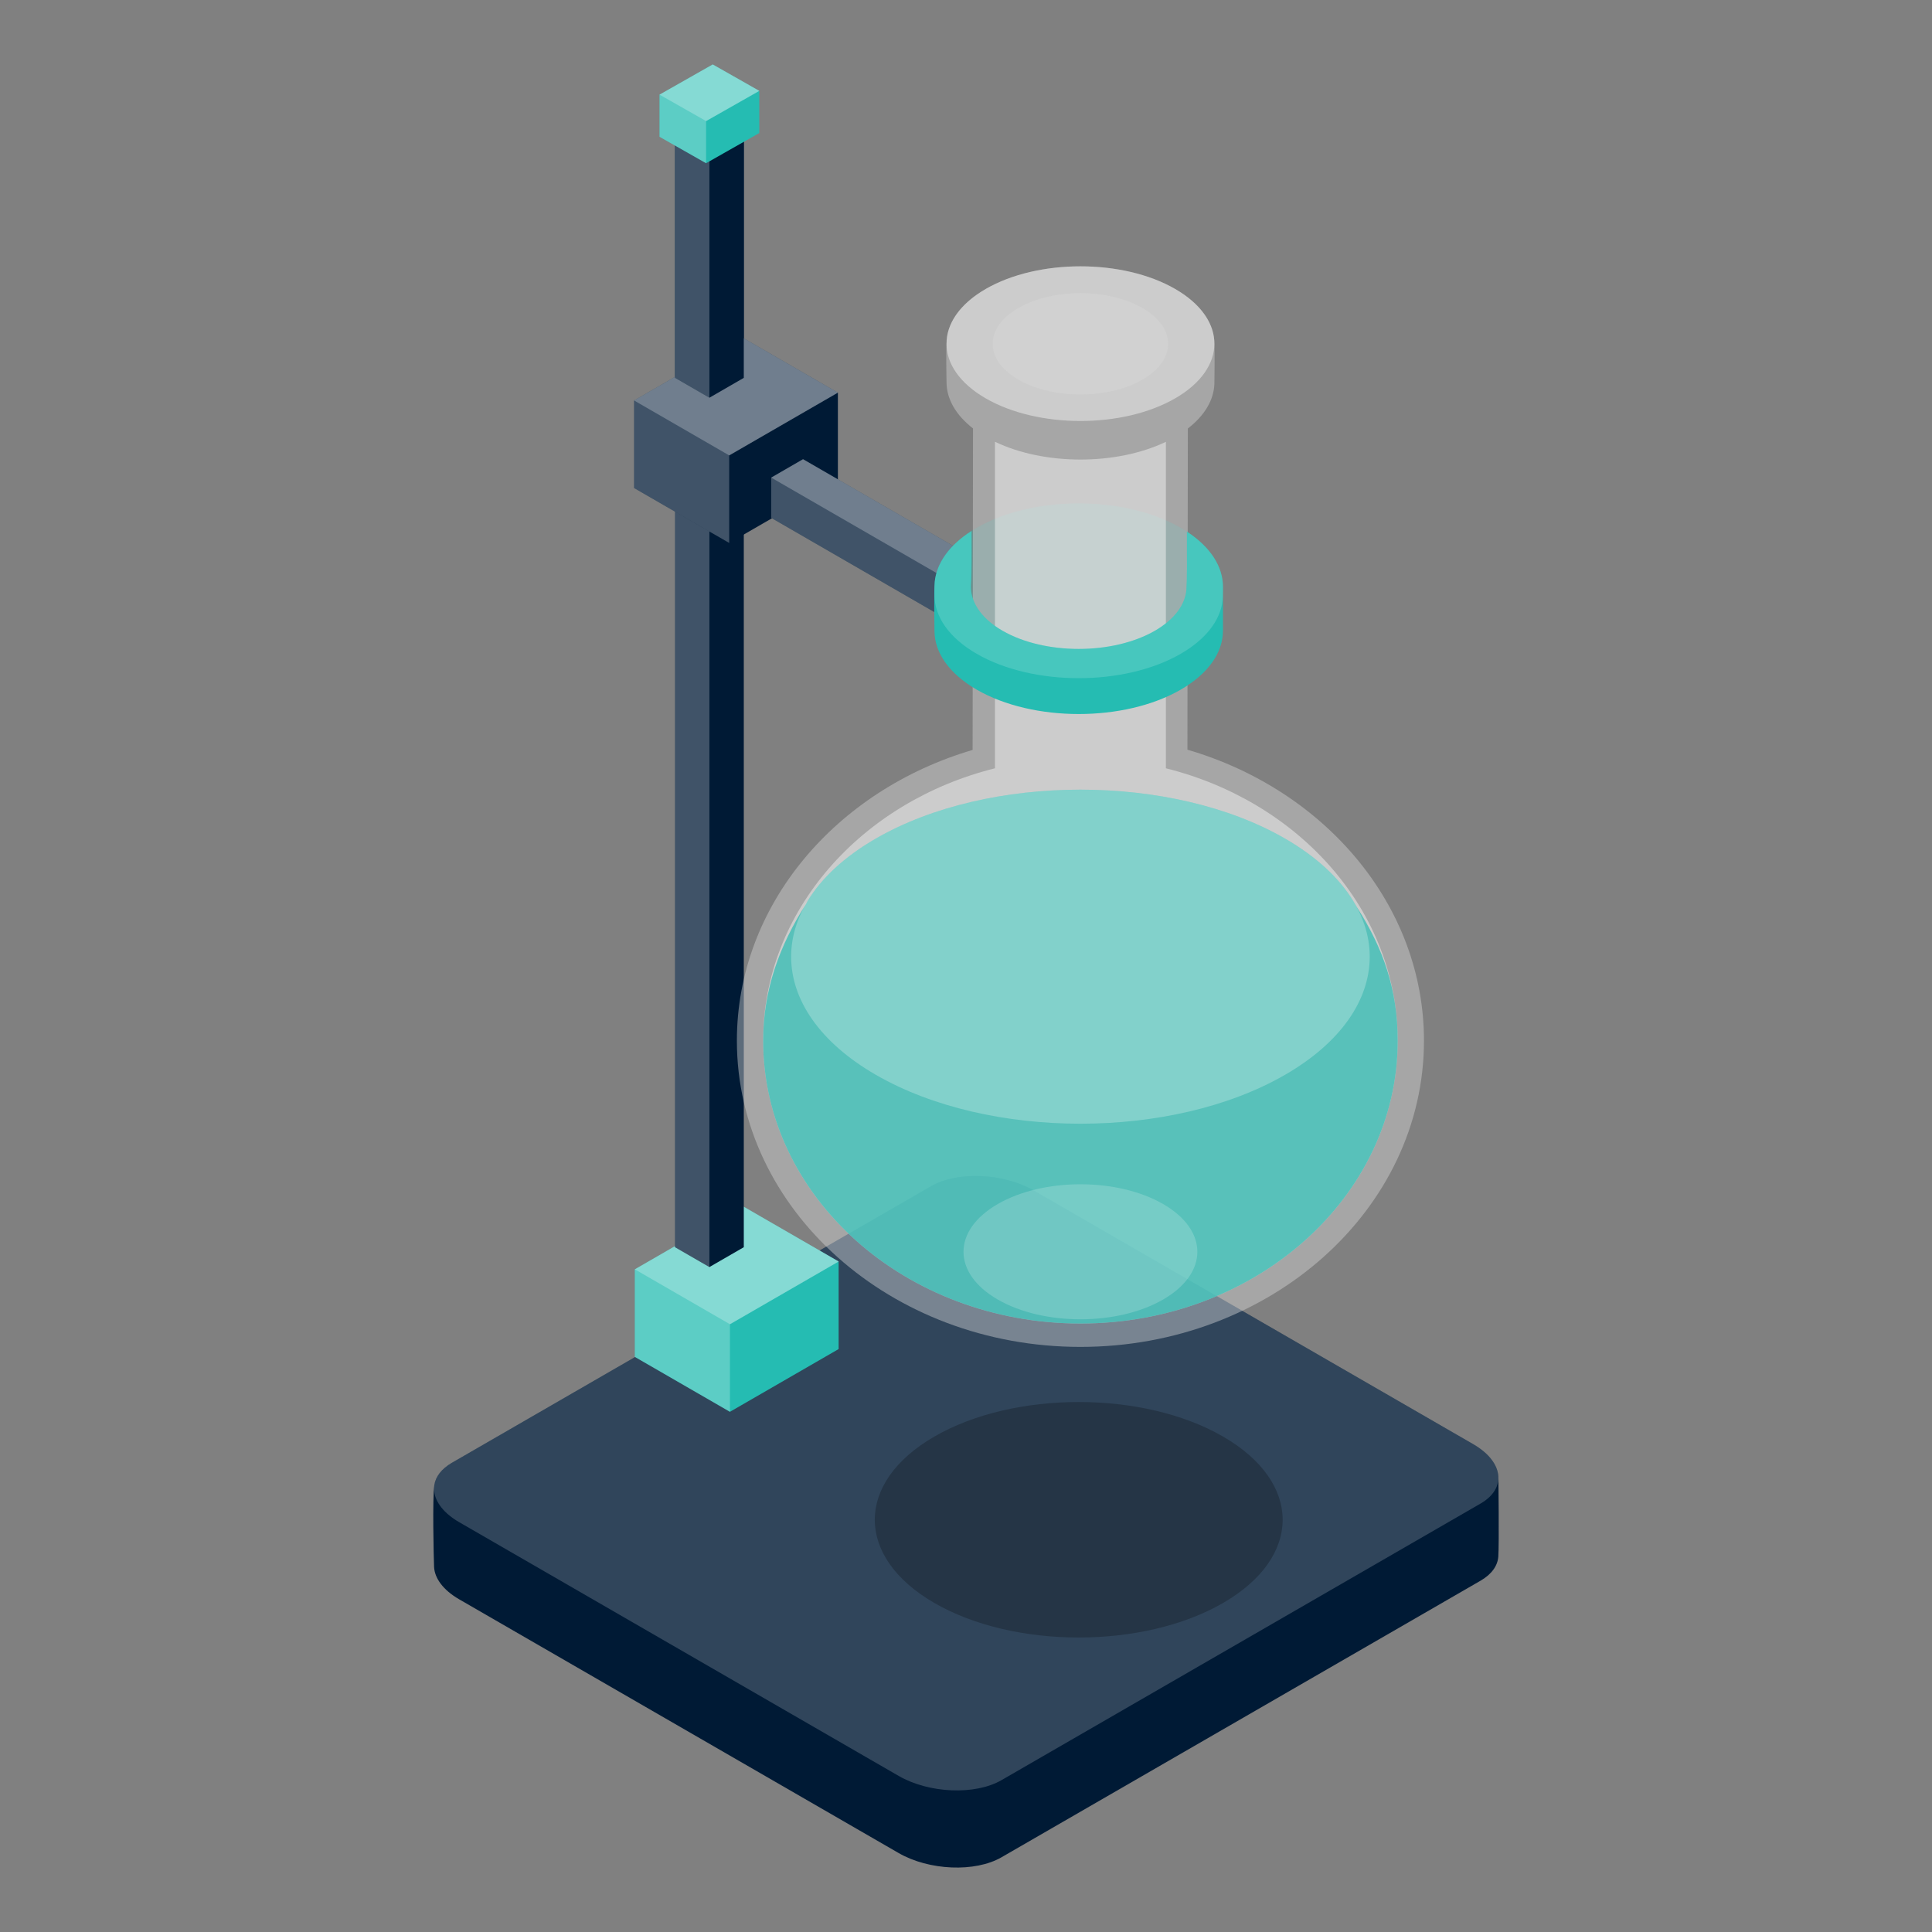 <?xml version="1.0" encoding="UTF-8" standalone="no"?><!DOCTYPE svg PUBLIC "-//W3C//DTD SVG 1.1//EN" "http://www.w3.org/Graphics/SVG/1.1/DTD/svg11.dtd"><svg width="100%" height="100%" viewBox="0 0 200 200" version="1.1" xmlns="http://www.w3.org/2000/svg" xmlns:xlink="http://www.w3.org/1999/xlink" xml:space="preserve" xmlns:serif="http://www.serif.com/" style="fill-rule:evenodd;clip-rule:evenodd;stroke-linejoin:round;stroke-miterlimit:2;"><rect x="0" y="0" width="200" height="200" fill="#808080" stroke="none"/><path d="M44.96,153.728c-0.201,1.314 -0.069,7.422 -0.026,8.461c0.05,1.177 0.93,2.407 2.603,3.373l45.489,26.263c3.149,1.818 7.919,2.016 10.647,0.441l49.597,-28.635c1.161,-0.67 1.766,-1.555 1.834,-2.49c0.093,-1.26 0.013,-8.138 0.003,-8.314c-0.07,-1.163 -0.95,-2.374 -2.601,-3.328l-45.489,-26.262c-3.149,-1.818 -7.919,-2.016 -10.647,-0.442l-49.597,28.635c-1.081,0.625 -1.68,1.434 -1.813,2.298Z" style="fill:#001a35;"/><path d="M107.017,123.237c-3.149,-1.818 -7.919,-2.016 -10.647,-0.442l-49.597,28.635c-2.727,1.575 -2.385,4.329 0.764,6.147l45.489,26.263c3.149,1.818 7.919,2.016 10.647,0.441l49.597,-28.635c2.727,-1.574 2.385,-4.329 -0.764,-6.147l-45.489,-26.262Z" style="fill:#fff;fill-opacity:0.19;"/><path d="M96.737,148.705c8.241,-4.758 21.622,-4.758 29.863,0c8.241,4.758 8.241,12.484 -0,17.242c-8.241,4.758 -21.622,4.758 -29.863,-0c-8.241,-4.758 -8.241,-12.484 -0,-17.242Z" style="fill-opacity:0.23;"/><path d="M65.716,131.401l-0,9.063l9.847,5.686l11.252,-6.496l-0,-9.064l-9.848,-5.685l-11.251,6.496Z" style="fill:#25bcb2;"/><path d="M75.563,137.086l11.252,-6.496l-9.848,-5.685l-11.251,6.496l-0,9.063l9.847,5.686l-0,-9.064Z" style="fill:#fff;fill-opacity:0.25;"/><path d="M76.967,124.905l-11.251,6.496l9.847,5.685l11.252,-6.496l-9.848,-5.685Z" style="fill:#fff;fill-opacity:0.25;"/><path d="M69.879,12.855l0,116.255l3.559,2.055l3.559,-2.055l-0,-116.255l-3.559,-2.054l-3.559,2.054Z" style="fill:#001a35;"/><path d="M73.438,14.91l-3.559,-2.055l0,116.255l3.559,2.055l0,-116.255Z" style="fill:#fff;fill-opacity:0.25;"/><path d="M73.438,10.801l-3.559,2.054l3.559,2.055l3.559,-2.055l-3.559,-2.054Z" style="fill:#fff;fill-opacity:0.25;"/><path d="M73.438,10.801l-3.559,2.054l3.559,2.055l3.559,-2.055l-3.559,-2.054Z" style="fill:#fff;fill-opacity:0.25;"/><path d="M65.64,41.457l-0,9.064l9.847,5.685l11.252,-6.496l0,-9.064l-9.847,-5.685l-11.252,6.496Z" style="fill:#001a35;"/><path d="M75.487,47.143l11.252,-6.497l-9.847,-5.685l-11.252,6.496l-0,9.064l9.847,5.685l0,-9.063Z" style="fill:#fff;fill-opacity:0.25;"/><path d="M76.892,34.961l-11.252,6.496l9.847,5.686l11.252,-6.497l-9.847,-5.685Z" style="fill:#fff;fill-opacity:0.25;"/><path d="M69.879,12.855l0,26.261l3.559,2.055l3.559,-2.055l-0,-26.261l-3.559,-2.054l-3.559,2.054Z" style="fill:#001a35;"/><path d="M73.438,14.91l-3.559,-2.055l0,26.261l3.559,2.055l0,-26.261Z" style="fill:#fff;fill-opacity:0.25;"/><path d="M73.438,10.801l-3.559,2.054l3.559,2.055l3.559,-2.055l-3.559,-2.054Z" style="fill:#fff;fill-opacity:0.25;"/><path d="M73.438,10.801l-3.559,2.054l3.559,2.055l3.559,-2.055l-3.559,-2.054Z" style="fill:#fff;fill-opacity:0.25;"/><path d="M79.835,49.44l-0,4.17l17.288,9.981l3.296,-1.903l0,-4.169l-17.288,-9.982l-3.296,1.903Z" style="fill:#001a35;"/><path d="M97.123,59.422l3.296,-1.903l-17.288,-9.982l-3.296,1.903l-0,4.17l17.288,9.981l-0,-4.169Z" style="fill:#fff;fill-opacity:0.25;"/><path d="M83.131,47.537l-3.296,1.903l17.288,9.982l3.296,-1.903l-17.288,-9.982Z" style="fill:#fff;fill-opacity:0.25;"/><path d="M101.108,54.637c5.828,-3.365 15.292,-3.365 21.121,0c5.828,3.365 5.828,8.829 -0,12.194c-5.829,3.365 -15.293,3.365 -21.121,0c-5.828,-3.365 -5.828,-8.829 0,-12.194Z" style="fill:#25bcb2;fill-opacity:0.23;"/><path d="M100.683,77.632l0.043,-33.281c-1.811,-1.402 -2.725,-3.069 -2.741,-4.738c-0.006,-0.686 -0.102,-3.981 0.09,-4.952c0.343,-1.736 1.666,-3.418 3.969,-4.748c5.413,-3.125 14.201,-3.125 19.614,0c2.563,1.48 3.913,3.397 4.048,5.338c0.054,0.779 0.019,4.228 0.007,4.508c-0.066,1.624 -0.982,3.238 -2.748,4.6l-0.043,33.248c14.212,4.153 24.487,16.079 24.487,30.127c-0,17.494 -15.936,31.697 -35.563,31.697c-19.628,-0 -35.564,-14.203 -35.564,-31.697c0,-14.02 10.235,-25.926 24.401,-30.102Z" style="fill:#d9d9d9;fill-opacity:0.43;"/><path d="M102.998,79.535l-0,-33.803c5.115,2.454 12.577,2.456 17.695,0.006l0,33.797c13.837,3.447 23.998,14.774 23.998,28.199c0,16.157 -14.717,29.275 -32.845,29.275c-18.129,-0 -32.846,-13.118 -32.846,-29.275c-0,-13.425 10.161,-24.752 23.998,-28.199Z" style="fill:#fff;fill-opacity:0.43;"/><path d="M83.601,93.272c1.441,-2.361 3.795,-4.577 7.064,-6.464c11.69,-6.75 30.671,-6.75 42.361,-0c3.269,1.887 5.623,4.103 7.064,6.464l0.392,0.663c2.728,4.267 4.209,8.54 4.209,13.799c0,16.157 -14.717,29.275 -32.845,29.275c-18.129,-0 -32.846,-13.118 -32.846,-29.275c-0,-5.259 1.705,-9.875 4.433,-14.142l0.168,-0.32Z" style="fill:#25bcb2;fill-opacity:0.69;"/><path d="M90.665,86.808c11.69,-6.75 30.671,-6.75 42.361,-0c11.69,6.749 11.69,17.708 0,24.457c-11.69,6.749 -30.671,6.749 -42.361,0c-11.69,-6.749 -11.69,-17.708 -0,-24.457Z" style="fill:#fff;fill-opacity:0.25;"/><path d="M102.039,29.913c5.412,-3.125 14.201,-3.125 19.613,0c5.413,3.125 5.413,8.199 0,11.324c-5.412,3.125 -14.201,3.125 -19.613,-0c-5.413,-3.125 -5.413,-8.199 -0,-11.324Z" style="fill:#fff;fill-opacity:0.43;"/><path d="M105.421,31.883c3.546,-2.047 9.303,-2.047 12.849,-0c3.546,2.047 3.546,5.371 -0,7.418c-3.546,2.047 -9.303,2.047 -12.849,-0c-3.546,-2.047 -3.546,-5.371 0,-7.418Z" style="fill:#d9d9d9;fill-opacity:0.43;"/><path d="M103.285,124.642c4.725,-2.728 12.397,-2.728 17.121,-0c4.725,2.728 4.725,7.157 0,9.885c-4.724,2.728 -12.396,2.728 -17.121,0c-4.725,-2.728 -4.725,-7.157 -0,-9.885Z" style="fill:#fff;fill-opacity:0.18;"/><path d="M100.571,54.964c0.021,2.176 0.025,4.634 -0.048,5.432c-0.159,1.761 0.925,3.552 3.252,4.895c4.357,2.515 11.43,2.515 15.786,0c2.059,-1.188 3.145,-2.728 3.258,-4.286c0.058,-0.801 0.062,-3.402 0.049,-5.975c2.498,1.632 3.742,3.682 3.732,5.729c-0.004,0.759 0.004,3.785 -0,4.561c-0.011,2.199 -1.468,4.396 -4.371,6.072c-5.829,3.365 -15.293,3.365 -21.121,0c-2.903,-1.676 -4.36,-3.873 -4.371,-6.072c-0.004,-0.776 -0.069,-4.158 0.026,-5.094c0.192,-1.895 1.461,-3.76 3.808,-5.262Z" style="fill:#25bcb2;"/><path d="M100.571,54.964c0,-0 -0.006,4.977 -0.048,5.432c-0.159,1.761 0.925,3.552 3.252,4.895c4.357,2.515 11.43,2.515 15.786,0c2.059,-1.188 3.145,-2.728 3.258,-4.286c0.057,-0.788 0.05,-5.974 0.05,-5.974c2.498,1.632 3.741,3.681 3.731,5.728c-0.001,0.191 -0.001,0.523 -0.001,0.928c-0.045,2.172 -1.501,4.337 -4.37,5.994c-5.829,3.365 -15.293,3.365 -21.121,-0c-2.903,-1.676 -4.36,-3.873 -4.371,-6.072c-0.001,-0.161 -0.004,-0.432 -0.009,-0.771c0.008,-0.252 0.019,-0.463 0.035,-0.612c0.192,-1.895 1.461,-3.76 3.808,-5.262Z" style="fill:#fff;fill-opacity:0.16;"/><path d="M68.273,9.798l0,4.362l4.821,2.736l5.509,-3.126l-0,-4.363l-4.821,-2.736l-5.509,3.127Z" style="fill:#25bcb2;"/><path d="M73.094,12.534l5.509,-3.127l-4.821,-2.736l-5.509,3.127l0,4.362l4.821,2.736l0,-4.362Z" style="fill:#fff;fill-opacity:0.25;"/><path d="M73.782,6.671l-5.509,3.127l4.821,2.736l5.509,-3.127l-4.821,-2.736Z" style="fill:#fff;fill-opacity:0.25;"/></svg>